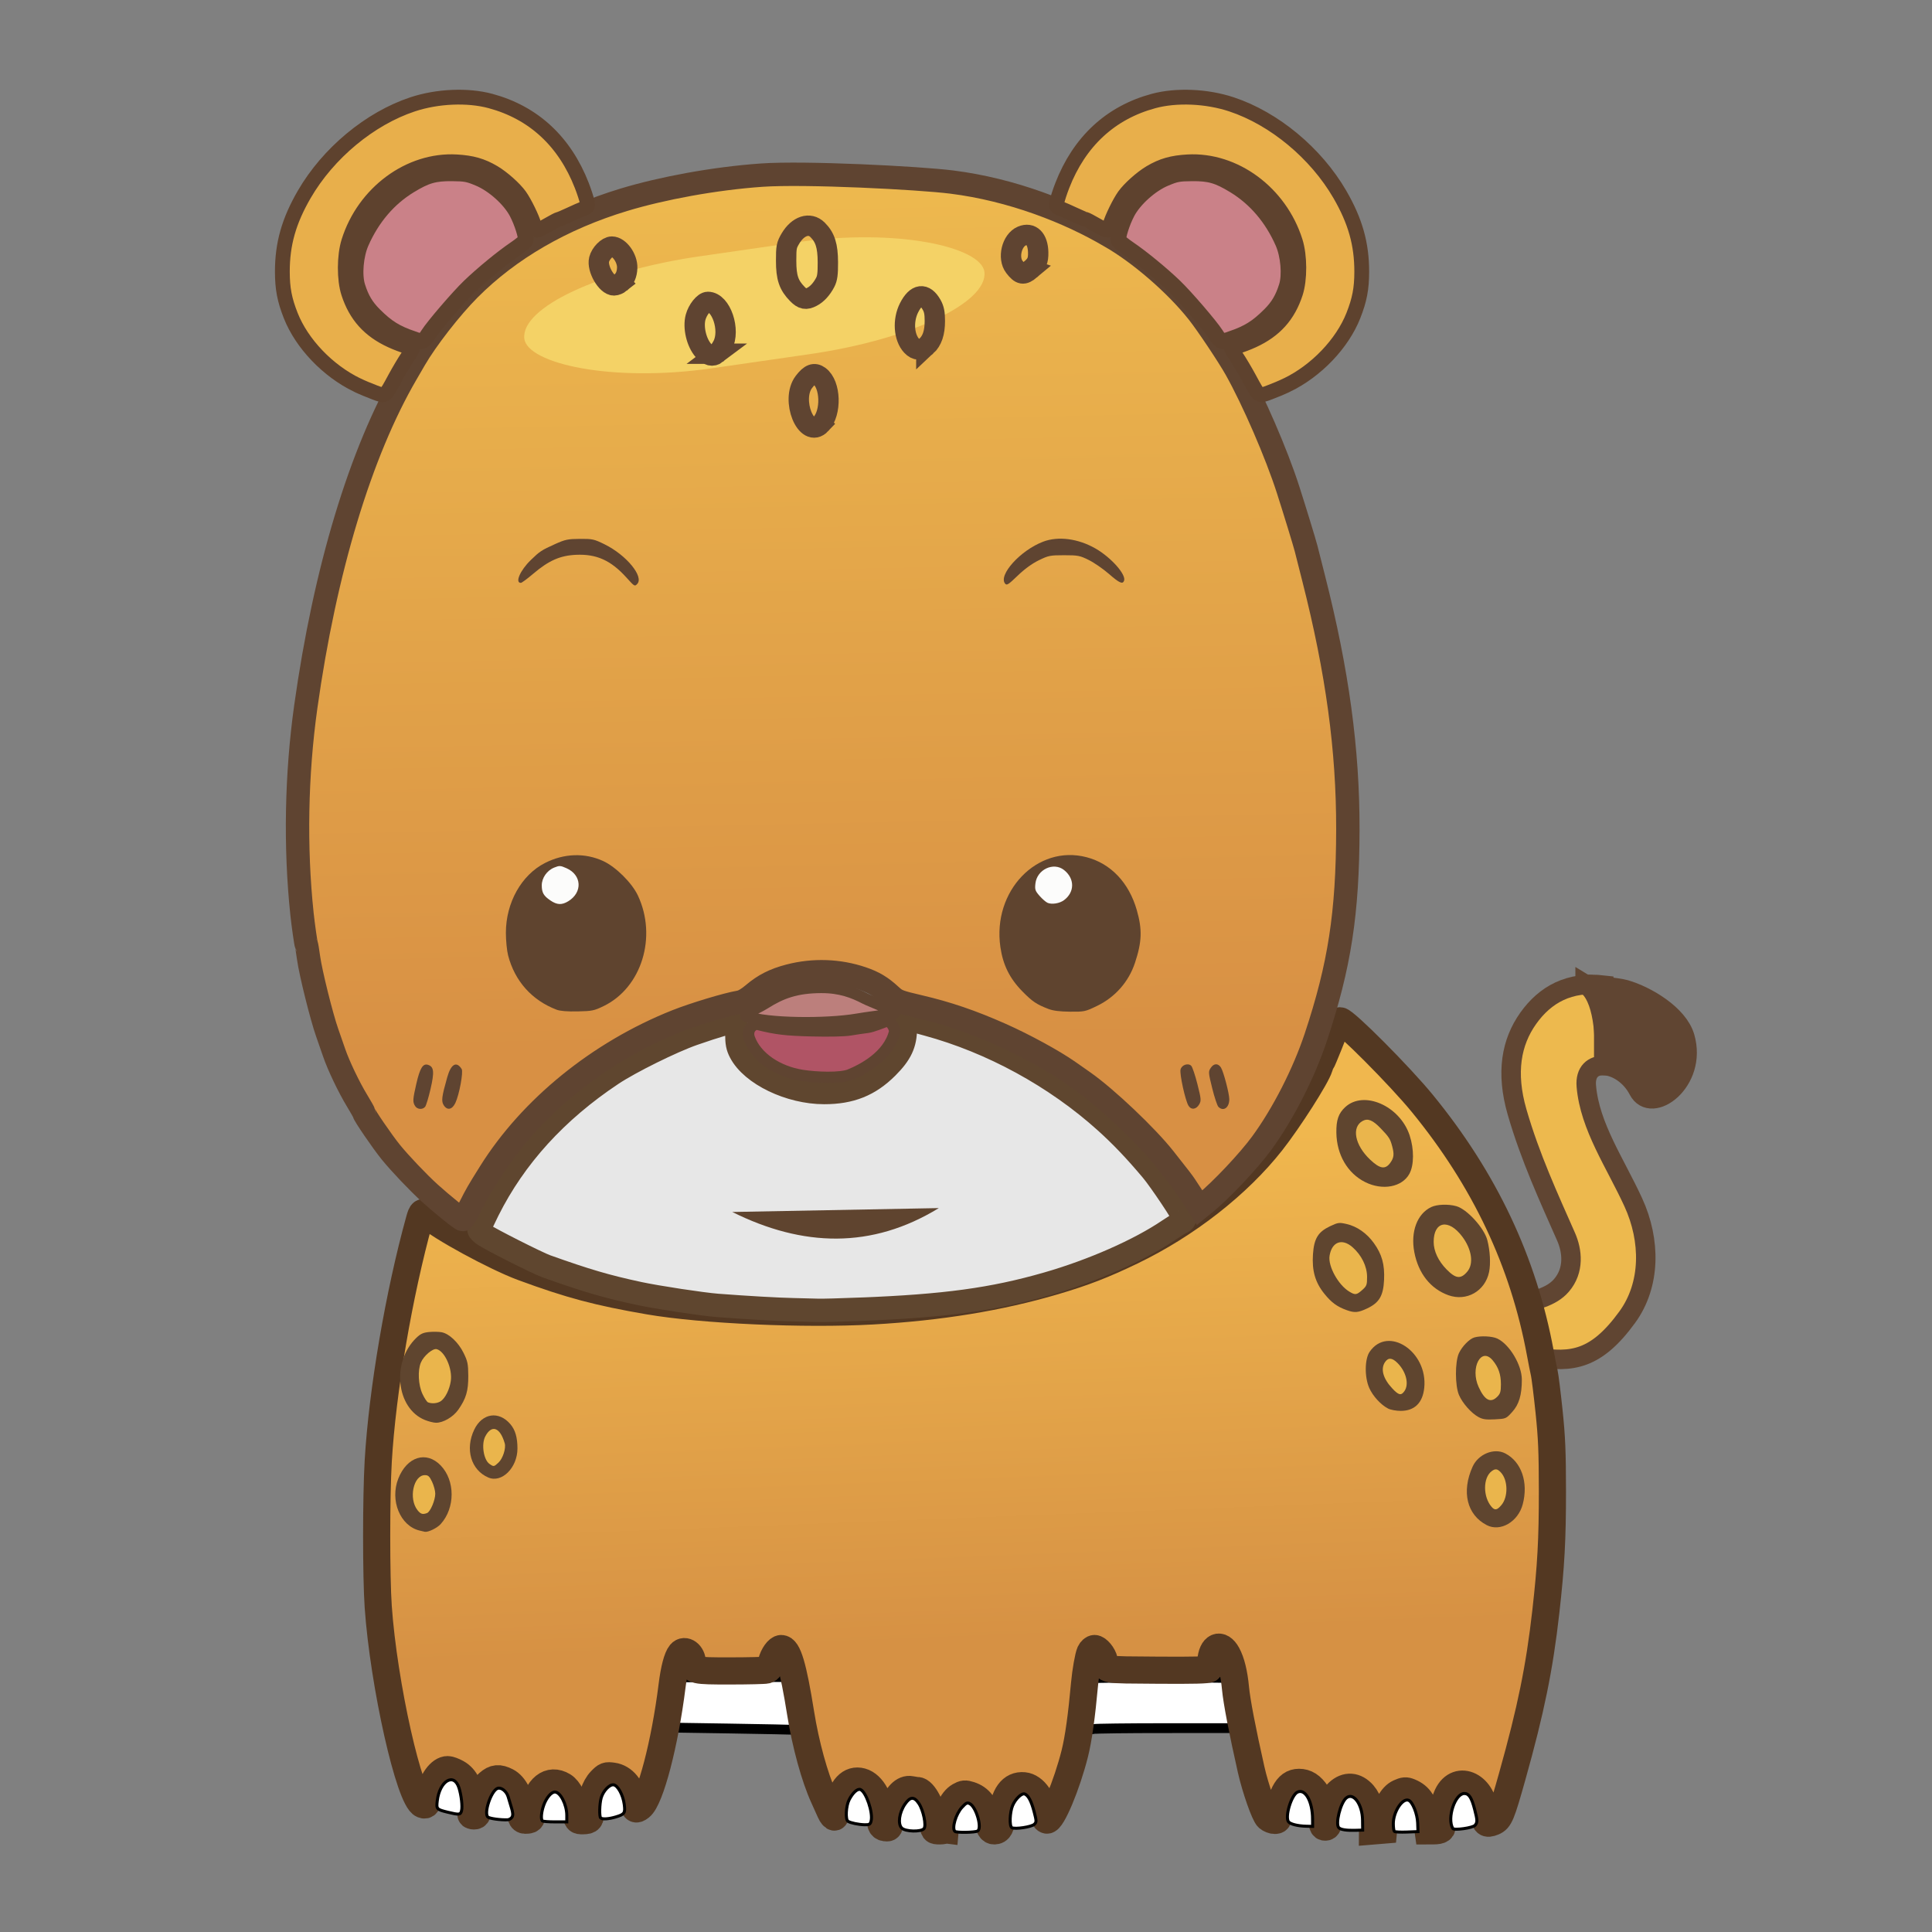 <?xml version="1.0" encoding="UTF-8" standalone="no"?>
<!-- Created with Inkscape (http://www.inkscape.org/) -->

<svg
   width="256mm"
   height="256mm"
   viewBox="0 0 256 256"
   version="1.1"
   id="svg5"
   xml:space="preserve"
   xmlns:xlink="http://www.w3.org/1999/xlink"
   xmlns="http://www.w3.org/2000/svg"
   xmlns:svg="http://www.w3.org/2000/svg">
   
   <rect x="0" y="0" width="256" height="256" fill="#808080" stroke="none"/>
   
   <style
   id="style182">
#cow-head {
  transform-origin: 50% 100%;
  animation:cow-head 3s cubic-bezier(0.55, 0.09, 0.68, 0.53) infinite;
} @keyframes cow-head {
  0% {transform: rotate(0deg);}
  25% {transform: rotate(-2deg);}
  75% {transform: rotate(2deg);}
  100% {transform: rotate(0deg);}
}
#cow-tail {
  transform-origin: 0% 50%;
  animation:cow-tail 2s cubic-bezier(0.55, 0.09, 0.68, 0.53) infinite;
} @keyframes cow-tail {
  0% {transform: rotate(0deg);}
  25% {transform: rotate(3deg);}
  50% {transform: rotate(-2deg);}
  100% {transform: rotate(0deg);}
}
   </style>

   <defs
   id="defs2"><linearGradient
     id="linearGradient84047"><stop
       style="stop-color:#f0b74e;stop-opacity:1;"
       offset="0"
       id="stop84043" /><stop
       style="stop-color:#d69144;stop-opacity:1;"
       offset="1"
       id="stop84045" /></linearGradient><linearGradient
     id="linearGradient81900"><stop
       style="stop-color:#edb84e;stop-opacity:1;"
       offset="0"
       id="stop81896" /><stop
       style="stop-color:#d89044;stop-opacity:1;"
       offset="1"
       id="stop81898" /></linearGradient><linearGradient
     xlink:href="#linearGradient81900"
     id="linearGradient81902"
     x1="106.229"
     y1="26.417"
     x2="108.528"
     y2="138.532"
     gradientUnits="userSpaceOnUse" /><linearGradient
     xlink:href="#linearGradient84047"
     id="linearGradient84049"
     x1="131.432"
     y1="156.124"
     x2="134"
     y2="221.991"
     gradientUnits="userSpaceOnUse"
     gradientTransform="translate(-1.635,-4.555)" /></defs><g
   id="tiger-tail"><path
     id="path1171"
     style="fill:#edb94e;stroke:#604532;stroke-width:2.58;stroke-linecap:round;stroke-dasharray:none;stroke-opacity:1;fill-opacity:1"
     d="m 212.505,130.536 c -4.561,-0.536 -7.759,1.229 -10.014,4.406 -2.231,3.144 -2.98,7.166 -1.474,12.392 1.735,6.016 4.238,11.417 6.497,16.545 0.826,1.875 1.111,4.428 -0.603,6.43 -1.385,1.618 -3.617,1.956 -5.425,2.545 l 2.01,6.966 c 4.799,0.808 8.024,0.348 12.124,-5.292 3.127,-4.301 3.119,-10.152 0.804,-15.205 -2.385,-5.206 -5.777,-10.055 -6.229,-15.406 -0.162,-1.92 0.916,-2.771 2.311,-2.73 z" /><path
     id="path3464"
     style="fill:#604532;fill-opacity:1;stroke:#604532;stroke-width:2.58;stroke-linecap:round;stroke-dasharray:none;stroke-opacity:1"
     d="m 210.035,130.4 c 2.472,1.475 2.765,7.19 2.47,10.788 1.568,0.046 3.535,1.218 4.588,3.266 1.724,3.351 7.878,-1.136 6.162,-7.033 -0.871,-2.995 -5.089,-5.485 -7.904,-6.296 -1.004,-0.289 -4.421,-0.619 -5.316,-0.724 z" /></g><path
   style="fill:#ffffff;fill-opacity:1;stroke:#000000;stroke-width:1.3;stroke-dasharray:none;stroke-opacity:1"
   d="m 105.905,228.945 c 0.269,-0.238 0.282,-0.94 0.046,-2.439 -0.182,-1.158 -0.372,-2.596 -0.421,-3.195 l -0.09,-1.089 -8.464,0.004 c -4.655,0.003 -8.511,0.042 -8.567,0.088 -0.057,0.046 -0.16,1.548 -0.229,3.337 l -0.126,3.253 8.523,0.132 c 4.688,0.072 8.619,0.157 8.737,0.188 0.118,0.031 0.384,-0.094 0.591,-0.278 z"
   id="path60420" /><path
   style="fill:#ffffff;fill-opacity:1;stroke:#000000;stroke-width:1.3;stroke-dasharray:none;stroke-opacity:1"
   d="m 154.485,228.987 h 9.182 l -0.197,-3.27 c -0.108,-1.799 -0.231,-3.305 -0.273,-3.348 -0.118,-0.121 -19.109,-0.095 -19.248,0.026 -0.068,0.059 -0.161,1.516 -0.207,3.238 -0.07,2.64 -0.014,3.167 0.362,3.359 0.245,0.126 0.615,0.176 0.822,0.112 0.207,-0.064 4.509,-0.117 9.559,-0.117 z"
   id="path60422" /><path
   style="fill:url(#linearGradient84049);fill-opacity:1;stroke:#533822;stroke-width:3.598;stroke-dasharray:none;stroke-opacity:1"
   d="m 125.219,242.451 c 0.168,-2.197 0.893,-3.887 1.916,-4.47 0.554,-0.316 0.742,-0.333 1.386,-0.126 1.306,0.419 2.045,1.423 2.329,3.16 0.19,1.164 0.425,1.584 0.885,1.584 0.668,0 0.934,-0.509 1.051,-2.014 0.212,-2.715 1.239,-4.121 2.894,-3.963 1.38,0.132 2.62,1.935 2.678,3.895 0.011,0.391 0.132,0.613 0.355,0.656 0.657,0.127 2.65,-4.626 3.706,-8.839 0.481,-1.919 0.903,-4.932 1.293,-9.242 0.146,-1.61 0.506,-3.647 0.732,-4.143 0.128,-0.281 0.39,-0.511 0.583,-0.511 0.426,0 1.14,0.868 1.288,1.567 0.289,1.36 -0.308,1.25 7.067,1.305 4.768,0.035 6.718,-0.014 6.836,-0.173 0.091,-0.123 0.19,-0.578 0.221,-1.013 0.144,-2.023 1.292,-2.519 2.164,-0.935 0.542,0.985 0.922,2.53 1.106,4.497 0.166,1.77 0.911,5.649 2.073,10.793 0.568,2.513 1.79,5.993 2.242,6.387 0.219,0.191 0.611,0.347 0.872,0.347 0.384,0 0.474,-0.103 0.476,-0.545 0.003,-0.71 0.448,-2.366 0.838,-3.12 0.489,-0.945 1.089,-1.377 1.914,-1.377 0.926,0 1.648,0.462 2.329,1.492 0.443,0.669 0.547,1.093 0.643,2.619 0.103,1.634 0.155,1.821 0.501,1.821 0.331,0 0.42,-0.226 0.621,-1.584 0.279,-1.884 0.479,-2.43 1.101,-3.007 1.082,-1.003 2.302,-0.916 3.313,0.236 0.715,0.815 1.255,2.501 1.244,3.888 l -0.008,0.985 0.731,-0.061 0.731,-0.061 0.117,-1.22 c 0.17,-1.777 0.957,-3.277 1.955,-3.727 0.666,-0.3 0.876,-0.317 1.382,-0.107 1.341,0.555 1.935,1.508 2.226,3.57 l 0.224,1.584 0.712,-0.003 c 0.968,-0.004 1.258,-0.221 1.105,-0.828 -0.171,-0.683 0.238,-2.849 0.735,-3.892 1.397,-2.929 4.912,-1.162 4.912,2.468 0,1.225 0.25,1.455 1.165,1.076 0.842,-0.349 1.076,-0.91 2.519,-6.05 2.469,-8.796 3.608,-14.377 4.446,-21.785 0.688,-6.08 0.881,-9.618 0.876,-16.041 -0.004,-5.161 -0.088,-7.125 -0.451,-10.578 -0.245,-2.332 -0.529,-4.605 -0.631,-5.05 -0.102,-0.445 -0.333,-1.611 -0.514,-2.592 -2.232,-12.118 -7.377,-23.009 -15.642,-33.114 -2.956,-3.615 -10.255,-10.95 -10.895,-10.95 -0.161,0 -0.345,0.156 -0.408,0.347 -0.304,0.917 -1.913,4.925 -2.048,5.1 -0.084,0.109 -0.219,0.421 -0.3,0.693 -0.377,1.27 -4.02,6.977 -6.32,9.902 -4.456,5.667 -11.27,10.994 -18.547,14.499 -3.762,1.812 -6.335,2.809 -10.188,3.947 -7.292,2.155 -15.246,3.457 -24.161,3.957 -8.974,0.503 -22.535,-0.102 -29.606,-1.32 -6.764,-1.165 -10.46,-2.152 -16.736,-4.468 -3.586,-1.324 -11,-5.36 -12.623,-6.872 -0.628,-0.586 -0.747,-0.517 -1.061,0.614 -2.714,9.794 -4.916,22.704 -5.455,31.983 -0.275,4.733 -0.275,15.275 -5.91e-4,19.25 0.711,10.284 4.143,25.55 5.895,26.223 0.475,0.182 0.634,-0.044 0.858,-1.223 0.36,-1.899 1.456,-3.417 2.461,-3.409 0.23,0.002 0.775,0.202 1.211,0.446 1.151,0.643 1.772,1.977 1.818,3.908 0.02,0.817 0.042,1.552 0.049,1.634 0.007,0.082 0.186,0.149 0.396,0.149 0.414,0 0.511,-0.217 0.706,-1.584 0.214,-1.501 0.491,-2.133 1.208,-2.763 0.797,-0.7 1.386,-0.754 2.424,-0.225 1.02,0.52 1.814,2.086 1.818,3.584 0.004,1.341 0.174,1.632 0.906,1.548 0.535,-0.061 0.582,-0.142 0.784,-1.353 0.494,-2.964 2.155,-4.296 3.974,-3.187 0.76,0.464 1.448,1.837 1.645,3.284 0.175,1.287 0.225,1.355 1.001,1.333 0.884,-0.025 0.996,-0.168 0.996,-1.28 0,-1.586 0.538,-3.2 1.343,-4.029 0.657,-0.676 0.756,-0.713 1.598,-0.598 1.417,0.194 2.521,1.553 2.69,3.312 0.105,1.087 0.326,1.267 0.952,0.774 1.322,-1.04 3.253,-8.413 4.203,-16.046 0.276,-2.219 0.678,-3.754 1.123,-4.29 0.555,-0.668 1.557,0.073 1.557,1.152 0,1.111 0.209,1.159 5.015,1.156 2.416,-0.002 4.584,-0.054 4.819,-0.117 0.309,-0.083 0.49,-0.369 0.658,-1.037 0.233,-0.928 0.865,-1.814 1.296,-1.814 0.876,0 1.57,2.321 2.575,8.615 0.655,4.101 1.86,8.479 3.053,11.09 0.299,0.654 0.693,1.529 0.876,1.946 0.183,0.417 0.439,0.723 0.568,0.68 0.129,-0.043 0.334,-0.651 0.454,-1.352 0.433,-2.512 1.597,-3.761 3.115,-3.342 1.464,0.404 2.599,2.56 2.5,4.744 -0.048,1.055 0.152,1.374 0.867,1.38 0.257,0.002 0.347,-0.157 0.347,-0.619 0,-0.342 0.18,-1.225 0.399,-1.963 0.499,-1.676 1.474,-2.675 2.427,-2.484 0.325,0.065 0.705,0.118 0.846,0.118 0.836,0 2.049,2.338 2.107,4.06 0.042,1.266 0.057,1.287 0.868,1.287 0.375,0 0.687,-0.067 0.693,-0.149 z"
   id="path60364" /><path
   style="fill:#ffffff;fill-opacity:1;stroke:#000000;stroke-width:0.4;stroke-dasharray:none;stroke-opacity:1"
   d="m 61.159,239.923 c 0.138,-0.551 -0.028,-2.024 -0.341,-3.017 -0.656,-2.082 -2.566,-0.943 -2.881,1.719 -0.129,1.09 -0.081,1.142 1.396,1.503 1.514,0.37 1.686,0.351 1.826,-0.205 z"
   id="path60418" /><path
   style="fill:#ffffff;fill-opacity:1;stroke:#000000;stroke-width:0.4;stroke-dasharray:none;stroke-opacity:1"
   d="m 81.585,240.758 c 1.174,-0.351 1.284,-0.514 1.131,-1.672 -0.166,-1.253 -0.85,-2.507 -1.411,-2.588 -0.541,-0.078 -1.392,0.822 -1.649,1.744 -0.221,0.791 -0.261,2.443 -0.064,2.641 0.205,0.205 1.072,0.151 1.993,-0.125 z"
   id="path60416" /><path
   style="fill:#ffffff;fill-opacity:1;stroke:#000000;stroke-width:0.4;stroke-dasharray:none;stroke-opacity:1"
   d="m 67.842,240.785 c 0.146,-0.233 0.131,-0.579 -0.054,-1.188 -0.143,-0.473 -0.346,-1.152 -0.451,-1.51 -0.218,-0.741 -0.932,-1.301 -1.42,-1.113 -0.858,0.329 -1.849,3.313 -1.263,3.8 0.239,0.198 1.702,0.399 2.606,0.357 0.207,-0.01 0.469,-0.165 0.582,-0.346 z"
   id="path60414" /><path
   style="fill:#ffffff;fill-opacity:1;stroke:#000000;stroke-width:0.4;stroke-dasharray:none;stroke-opacity:1"
   d="m 75.103,240.544 c 0,-1.424 -0.853,-3.094 -1.581,-3.094 -0.482,0 -1.134,0.776 -1.482,1.763 -0.318,0.902 -0.396,1.841 -0.172,2.065 0.073,0.073 0.83,0.132 1.683,0.132 h 1.551 z"
   id="path60412" /><path
   style="fill:#ffffff;fill-opacity:1;stroke:#000000;stroke-width:0.4;stroke-dasharray:none;stroke-opacity:1"
   d="m 115.425,241.3 c 0.279,-1.112 -0.662,-3.888 -1.416,-4.177 -0.389,-0.149 -1.02,0.424 -1.498,1.36 -0.419,0.82 -0.51,2.624 -0.145,2.85 0.357,0.221 1.378,0.433 2.192,0.455 0.635,0.017 0.757,-0.051 0.866,-0.487 z"
   id="path60410" /><path
   style="fill:#ffffff;fill-opacity:1;stroke:#000000;stroke-width:0.4;stroke-dasharray:none;stroke-opacity:1"
   d="m 173.925,241.064 c -0.003,-2.386 -0.989,-4.129 -2.028,-3.584 -0.801,0.42 -1.642,3.214 -1.174,3.901 0.219,0.322 1.214,0.576 2.362,0.604 l 0.842,0.02 -0.001,-0.941 z"
   id="path60408" /><path
   style="fill:#ffffff;fill-opacity:1;stroke:#000000;stroke-width:0.4;stroke-dasharray:none;stroke-opacity:1"
   d="m 195.463,241.853 c 0.319,-0.412 0.312,-0.629 -0.064,-2.097 -0.398,-1.555 -0.757,-2.108 -1.366,-2.108 -1.237,0 -2.318,3.251 -1.538,4.625 0.165,0.291 2.695,-0.066 2.968,-0.42 z"
   id="path60406" /><path
   style="fill:#ffffff;fill-opacity:1;stroke:#000000;stroke-width:0.4;stroke-dasharray:none;stroke-opacity:1"
   d="m 137.06,241.724 c 0.293,-0.293 0.29,-0.426 -0.03,-1.647 -0.373,-1.424 -0.774,-2.183 -1.249,-2.365 -0.387,-0.149 -1.222,0.645 -1.599,1.521 -0.38,0.883 -0.45,2.731 -0.111,2.941 0.392,0.243 2.632,-0.094 2.988,-0.449 z"
   id="path60404" /><path
   style="fill:#ffffff;fill-opacity:1;stroke:#000000;stroke-width:0.4;stroke-dasharray:none;stroke-opacity:1"
   d="m 180.547,241.201 c -0.023,-2.13 -1.206,-3.755 -2.159,-2.964 -0.78,0.647 -1.48,3.475 -0.979,3.956 0.257,0.248 1.016,0.365 2.161,0.333 l 0.99,-0.027 -0.014,-1.299 z"
   id="path60402" /><path
   style="fill:#5f452f;fill-opacity:1;stroke-width:0.198"
   d="m 180.895,156.636 c -2.343,-1.171 -3.776,-3.627 -3.82,-6.548 -0.025,-1.678 0.28,-2.562 1.168,-3.385 2.456,-2.277 7.244,-0.183 8.539,3.734 0.607,1.837 0.594,3.955 -0.033,5.102 -0.963,1.761 -3.553,2.247 -5.853,1.097 z"
   id="path60398" /><path
   style="fill:#5f452f;fill-opacity:1;stroke-width:0.198"
   d="m 191.925,171.625 c -2.37,-0.847 -3.99,-2.895 -4.523,-5.719 -0.51,-2.701 0.386,-5.082 2.242,-5.963 0.77,-0.365 2.249,-0.418 3.327,-0.119 1.407,0.391 3.683,2.883 4.106,4.497 0.366,1.393 0.461,3.133 0.232,4.236 -0.525,2.529 -2.98,3.928 -5.386,3.068 z"
   id="path60394" /><path
   style="fill:#5f452f;fill-opacity:1;stroke-width:0.198"
   d="m 178.453,173.603 c -1.277,-0.456 -2.031,-1.009 -2.975,-2.181 -1.209,-1.5 -1.652,-3.046 -1.502,-5.236 0.142,-2.075 0.678,-2.954 2.255,-3.7 1.06,-0.502 1.204,-0.522 2.169,-0.306 1.404,0.314 2.705,1.222 3.657,2.552 1.064,1.486 1.433,2.825 1.34,4.857 -0.097,2.104 -0.639,3.026 -2.221,3.775 -1.213,0.574 -1.673,0.614 -2.723,0.239 z"
   id="path60390" /><path
   style="fill:#5f452f;fill-opacity:1;stroke-width:0.198"
   d="m 183.927,186.639 c -0.969,-0.502 -2.024,-1.658 -2.5,-2.738 -0.631,-1.433 -0.603,-3.818 0.055,-4.778 2.426,-3.54 7.735,-0.039 7.238,4.774 -0.206,1.995 -1.289,3.054 -3.122,3.052 -0.592,-6e-4 -1.344,-0.14 -1.671,-0.309 z"
   id="path60386" /><path
   style="fill:#5f452f;fill-opacity:1;stroke-width:0.198"
   d="m 195.894,187.759 c -0.951,-0.52 -2.107,-1.831 -2.574,-2.921 -0.527,-1.229 -0.534,-4.368 -0.012,-5.517 0.412,-0.907 1.395,-1.914 2.055,-2.105 0.842,-0.243 2.367,-0.168 3.036,0.149 1.62,0.769 3.252,3.5 3.253,5.442 2e-4,2.037 -0.371,3.284 -1.275,4.283 -0.813,0.898 -0.828,0.904 -2.297,0.98 -1.192,0.061 -1.615,0.001 -2.186,-0.311 z"
   id="path60382" /><path
   style="fill:#5f452f;fill-opacity:1;stroke-width:0.198"
   d="m 56.297,188.153 c -3.81,-1.545 -4.446,-7.695 -1.125,-10.887 0.553,-0.532 0.905,-0.691 1.689,-0.767 0.545,-0.052 1.293,-0.038 1.662,0.031 0.993,0.186 2.216,1.344 2.909,2.753 0.533,1.084 0.606,1.44 0.618,3.013 0.015,1.995 -0.292,3.036 -1.331,4.51 -0.678,0.962 -2.01,1.735 -2.958,1.717 -0.32,-0.006 -0.979,-0.172 -1.464,-0.369 z"
   id="path60378" /><path
   style="fill:#5f452f;fill-opacity:1;stroke-width:0.198"
   d="m 64.706,195.779 c -2.298,-0.985 -3.112,-3.76 -1.863,-6.353 1.058,-2.196 3.27,-2.516 4.802,-0.696 0.634,0.753 0.92,1.746 0.921,3.197 0.002,2.547 -2.074,4.618 -3.861,3.852 z"
   id="path60374" /><path
   style="fill:#5f452f;fill-opacity:1;stroke-width:0.198"
   d="m 196.998,202.086 c -2.629,-1.364 -3.367,-4.424 -1.87,-7.745 0.754,-1.672 2.845,-2.523 4.323,-1.759 2.15,1.112 3.086,3.832 2.32,6.741 -0.614,2.333 -2.972,3.698 -4.773,2.763 z"
   id="path60370" /><path
   style="fill:#5f452f;fill-opacity:1;stroke-width:0.198"
   d="m 55.592,202.807 c -2.565,-0.615 -3.952,-4 -2.818,-6.88 1.149,-2.918 3.718,-3.719 5.617,-1.751 1.935,2.005 1.936,5.633 7.49e-4,7.775 -0.475,0.525 -1.667,1.103 -2.103,1.019 -0.054,-0.011 -0.368,-0.084 -0.697,-0.163 z"
   id="path60366" /><path
   style="fill:#ffffff;fill-opacity:1;stroke:#000000;stroke-width:0.4;stroke-dasharray:none;stroke-opacity:1"
   d="m 122.437,242.299 c 0.331,-0.399 -0.089,-2.446 -0.683,-3.33 -0.634,-0.943 -1.152,-0.914 -1.848,0.103 -0.762,1.116 -0.962,2.611 -0.42,3.153 0.484,0.484 2.568,0.536 2.951,0.074 z"
   id="path60362" /><path
   style="fill:#ffffff;fill-opacity:1;stroke:#000000;stroke-width:0.4;stroke-dasharray:none;stroke-opacity:1"
   d="m 187.849,241.552 c -0.042,-1.216 -0.679,-2.805 -1.207,-3.008 -0.816,-0.313 -2.021,1.532 -2.021,3.094 0,0.492 0.063,0.958 0.14,1.034 0.077,0.077 0.812,0.114 1.634,0.083 l 1.494,-0.057 z"
   id="path60360" /><path
   style="fill:#ffffff;fill-opacity:1;stroke:#000000;stroke-width:0.4;stroke-dasharray:none;stroke-opacity:1"
   d="m 129.543,242.617 c 0.612,-0.387 -0.179,-3.159 -1.031,-3.615 -0.349,-0.187 -0.498,-0.117 -1.049,0.483 -0.814,0.888 -1.362,2.754 -0.935,3.181 0.195,0.195 2.694,0.155 3.015,-0.049 z"
   id="path60358" /><path
   style="fill:#eab54c;fill-opacity:1;stroke-width:0.198"
   d="m 184.232,154.063 c 0.475,-0.666 0.524,-1.117 0.238,-2.184 -0.261,-0.975 -0.41,-1.208 -1.508,-2.354 -1.056,-1.101 -1.702,-1.371 -2.395,-1 -1.516,0.811 -1.056,3.206 0.987,5.138 1.302,1.231 2.011,1.337 2.679,0.399 z"
   id="path60400" /><path
   style="fill:#eab54c;fill-opacity:1;stroke-width:0.198"
   d="m 194.426,168.492 c 0.875,-1.039 0.595,-2.957 -0.678,-4.646 -1.805,-2.395 -3.78,-2.024 -3.78,0.711 0,1.221 0.617,2.536 1.713,3.65 1.224,1.244 1.881,1.312 2.745,0.285 z"
   id="path60396" /><path
   style="fill:#eab54c;fill-opacity:1;stroke-width:0.198"
   d="m 180.505,170.927 c 0.588,-0.525 0.643,-0.675 0.64,-1.733 -0.004,-1.402 -0.731,-2.884 -1.933,-3.938 -1.39,-1.219 -2.739,-0.711 -3.038,1.144 -0.22,1.368 1.142,3.847 2.604,4.738 0.794,0.484 0.973,0.462 1.726,-0.211 z"
   id="path60392" /><path
   style="fill:#eab54c;fill-opacity:1;stroke-width:0.198"
   d="m 186.094,184.331 c 0.642,-0.917 0.231,-2.578 -0.924,-3.733 -0.693,-0.693 -1.209,-0.737 -1.628,-0.14 -0.638,0.91 -0.296,2.189 0.937,3.509 0.855,0.915 1.177,0.988 1.615,0.363 z"
   id="path60388" /><path
   style="fill:#eab54c;fill-opacity:1;stroke-width:0.198"
   d="m 198.393,185.077 c 0.407,-0.407 0.486,-0.678 0.486,-1.659 0,-1.313 -0.328,-2.261 -1.1,-3.178 -1.525,-1.813 -3.003,1.008 -1.854,3.541 0.8,1.765 1.586,2.178 2.468,1.296 z"
   id="path60384" /><path
   style="fill:#eab54c;fill-opacity:1;stroke-width:0.198"
   d="m 58.426,185.649 c 0.584,-0.409 1.146,-1.554 1.307,-2.66 0.237,-1.629 -0.785,-3.935 -1.868,-4.219 -0.52,-0.136 -1.726,0.888 -2.1,1.783 -0.435,1.041 -0.337,2.97 0.21,4.145 0.26,0.559 0.594,1.065 0.741,1.123 0.524,0.209 1.275,0.133 1.711,-0.172 z"
   id="path60380" /><path
   style="fill:#eab54c;fill-opacity:1;stroke-width:0.198"
   d="m 66.05,193.804 c 0.575,-0.533 1.018,-1.899 0.829,-2.557 -0.612,-2.134 -1.742,-2.53 -2.582,-0.906 -0.536,1.036 -0.219,3.087 0.56,3.633 0.56,0.392 0.591,0.388 1.193,-0.17 z"
   id="path60376" /><path
   style="fill:#eab54c;fill-opacity:1;stroke-width:0.198"
   d="m 198.949,199.425 c 0.91,-1.082 0.873,-3.299 -0.074,-4.315 -0.464,-0.498 -0.741,-0.535 -1.231,-0.163 -1.154,0.876 -1.152,3.401 0.004,4.726 0.428,0.49 0.727,0.433 1.301,-0.248 z"
   id="path60372" /><path
   style="fill:#eab54c;fill-opacity:1;stroke-width:0.198"
   d="m 56.589,200.486 c 0.436,-0.167 1.086,-1.703 1.086,-2.565 0,-0.373 -0.188,-1.079 -0.418,-1.568 -0.344,-0.733 -0.513,-0.889 -0.956,-0.889 -1.519,0 -2.18,3.113 -0.983,4.634 0.415,0.528 0.688,0.611 1.271,0.388 z"
   id="path60368" /><g
   id="tiger-head"><path
     style="fill:#e7e7e7;stroke-width:3.098;fill-opacity:1;stroke:#5f462f;stroke-opacity:1;stroke-dasharray:none"
     d="m 113.97,173.484 c 11.268,-0.443 17.556,-1.3 24.784,-3.377 6.015,-1.728 12.194,-4.45 16.087,-7.086 0.776,-0.525 1.567,-1.013 1.757,-1.083 0.191,-0.07 0.347,-0.247 0.347,-0.392 0,-0.356 -3.174,-5.12 -4.319,-6.482 -2.198,-2.616 -4.051,-4.56 -6.146,-6.446 -6.619,-5.962 -15.074,-10.581 -23.599,-12.893 -3.173,-0.86 -2.922,-0.908 -2.919,0.555 0.004,2.026 -0.614,3.343 -2.409,5.137 -2.355,2.354 -4.832,3.348 -8.347,3.348 -4.551,0 -9.583,-2.423 -11.103,-5.347 -0.367,-0.706 -0.464,-1.209 -0.468,-2.424 -0.003,-0.949 -0.089,-1.565 -0.228,-1.618 -0.249,-0.096 -2.531,0.57 -5.52,1.611 -2.827,0.984 -8.359,3.72 -10.793,5.338 -7.383,4.907 -12.874,10.944 -16.44,18.074 -0.652,1.304 -1.186,2.458 -1.186,2.564 0,0.106 0.285,0.396 0.633,0.643 0.825,0.587 7.127,3.77 8.279,4.181 5.33,1.901 7.967,2.674 12.279,3.601 2.408,0.517 8.396,1.429 10.397,1.582 3.925,0.301 8.033,0.535 10.1,0.576 1.307,0.026 2.778,0.063 3.268,0.083 0.49,0.02 2.985,-0.046 5.545,-0.147 z"
     id="path60426" /><path
     style="fill:url(#linearGradient81902);fill-opacity:1;stroke:#5f4431;stroke-width:3.098;stroke-dasharray:none;stroke-opacity:1"
     d="m 62.265,159.966 c 0.854,-1.705 1.029,-2.01 2.651,-4.604 5.383,-8.609 14.424,-15.947 24.694,-20.042 2.318,-0.924 6.699,-2.248 8.36,-2.526 0.476,-0.08 1.129,-0.459 1.848,-1.073 1.408,-1.201 2.784,-1.899 4.766,-2.415 3.191,-0.831 6.569,-0.715 9.643,0.33 1.57,0.534 2.543,1.118 3.811,2.287 0.786,0.724 1.058,0.83 3.76,1.461 3.734,0.872 6.928,1.961 10.848,3.7 3.048,1.352 6.949,3.48 8.95,4.883 0.545,0.382 1.436,1.006 1.98,1.388 3.014,2.113 8.37,7.19 10.698,10.142 2.212,2.804 2.372,3.013 2.79,3.627 0.229,0.338 0.748,1.13 1.153,1.759 l 0.736,1.144 0.728,-0.591 c 2.102,-1.706 5.775,-5.6 7.485,-7.936 2.838,-3.876 5.588,-9.259 7.186,-14.061 3.148,-9.464 4.225,-16.443 4.246,-27.528 0.02,-10.568 -1.391,-20.931 -4.53,-33.271 -0.485,-1.906 -0.937,-3.689 -1.004,-3.961 -0.171,-0.69 -1.556,-5.209 -2.397,-7.823 -1.532,-4.76 -4.592,-11.825 -6.903,-15.942 -0.998,-1.777 -3.826,-6.008 -5.042,-7.542 -2.922,-3.687 -7.73,-7.849 -11.619,-10.057 -5.449,-3.213 -13.014,-6.195 -21.015,-7.195 -4.397,-0.55 -19.434,-1.314 -25.156,-0.914 -6.261,0.438 -13.199,1.731 -18.254,3.261 -8.188,2.478 -15.189,6.533 -20.497,11.862 -2.443,2.453 -5.698,6.637 -7.234,9.299 -0.189,0.327 -0.68,1.173 -1.093,1.881 -6.089,10.451 -10.804,26.059 -13.339,44.163 -1.255,8.965 -1.431,18.608 -0.498,27.429 0.154,1.456 0.508,3.948 0.577,4.06 0.037,0.061 0.171,0.858 0.296,1.773 0.269,1.966 1.722,7.803 2.467,9.912 0.289,0.817 0.704,2.01 0.922,2.652 0.57,1.672 1.947,4.555 3.018,6.319 0.507,0.835 0.922,1.569 0.922,1.631 0,0.262 2.461,3.861 3.585,5.241 1.209,1.486 3.653,4.054 5.129,5.389 1.739,1.573 4.161,3.518 4.386,3.521 0.07,7.5e-4 0.496,-0.733 0.946,-1.632 z"
     id="path60430" /><rect
     style="fill:#f4d266;fill-opacity:1;stroke:none;stroke-width:1.655;stroke-linecap:round;stroke-dasharray:none;stroke-opacity:1"
     id="rect86392"
     width="61.584"
     height="14.925"
     x="64.19"
     y="46.897"
     rx="24.271"
     ry="13.267"
     transform="matrix(0.99,-0.143,0.109,0.994,0,0)" /><path
     style="fill:#ca8188;fill-opacity:1;stroke:#5e422e;stroke-width:2.098;stroke-dasharray:none;stroke-opacity:1"
     d="m 163.169,44.907 c 2.275,-0.792 3.412,-1.502 5.099,-3.184 1.105,-1.102 1.726,-2.149 2.23,-3.76 0.471,-1.507 0.249,-4.139 -0.493,-5.825 -1.437,-3.267 -3.629,-5.843 -6.427,-7.553 -2.18,-1.332 -3.281,-1.65 -5.644,-1.627 -1.773,0.017 -2.145,0.087 -3.549,0.676 -1.928,0.808 -4.088,2.745 -5.02,4.502 -0.689,1.298 -1.32,3.307 -1.165,3.71 0.057,0.149 0.666,0.653 1.354,1.119 1.726,1.171 4.335,3.311 6.077,4.983 1.454,1.395 4.763,5.248 5.481,6.38 0.636,1.003 0.748,1.035 2.057,0.579 z"
     id="path60486" /><path
     style="fill:#e8af4b;fill-opacity:1;stroke:#5e422e;stroke-width:1.961;stroke-dasharray:none;stroke-opacity:1"
     d="m 170.528,51.02 c 3.887,-1.882 7.33,-5.482 8.798,-9.2 0.824,-2.087 1.109,-3.573 1.112,-5.804 0.005,-3.686 -0.859,-6.738 -2.905,-10.265 -3.166,-5.458 -8.69,-10.046 -14.355,-11.924 -3.287,-1.089 -7.287,-1.261 -10.32,-0.444 -5.701,1.537 -9.832,5.361 -12.101,11.202 -0.313,0.805 -0.627,1.77 -0.699,2.146 -0.121,0.633 -0.091,0.697 0.405,0.88 0.295,0.108 1.14,0.48 1.879,0.826 0.739,0.346 1.409,0.629 1.488,0.629 0.079,0 0.712,0.329 1.406,0.732 0.694,0.402 1.349,0.732 1.456,0.732 0.107,0 0.288,-0.339 0.402,-0.753 0.25,-0.908 1.255,-2.958 1.877,-3.828 0.693,-0.971 2.288,-2.392 3.468,-3.09 1.54,-0.911 2.877,-1.294 4.928,-1.411 6.213,-0.355 12.242,4.1 14.273,10.546 0.605,1.92 0.616,5.026 0.025,6.841 -0.97,2.979 -2.741,4.948 -5.652,6.284 -0.67,0.308 -1.576,0.652 -2.014,0.765 -0.438,0.113 -0.796,0.267 -0.796,0.34 0,0.074 0.306,0.585 0.68,1.136 0.374,0.551 1.104,1.784 1.623,2.739 1.376,2.535 1.237,2.438 2.709,1.897 0.678,-0.249 1.718,-0.688 2.312,-0.976 z"
     id="path60482" /><path
     style="fill:#bc7f7c;fill-opacity:1;stroke:#5f4431;stroke-width:1.5;stroke-dasharray:none;stroke-opacity:1"
     d="m 113.499,135.06 c 3.156,-0.534 5.04,-0.578 5.04,-0.9 0,-0.287 -3.128,-1.437 -3.923,-1.85 -1.543,-0.8 -3.258,-1.478 -5.82,-1.467 -3.293,0.014 -5.263,0.752 -7.406,2.104 -1.381,0.871 -3.218,1.443 -2.397,1.755 2.578,0.98 10.529,1.031 14.505,0.358 z"
     id="path60478" /><path
     style="fill:#5f442f;stroke-width:0.198;fill-opacity:1"
     d="m 138.923,133.691 c -1.586,-0.611 -2.137,-0.982 -3.468,-2.342 -1.676,-1.712 -2.557,-3.494 -2.9,-5.866 -1.073,-7.421 4.861,-13.607 11.415,-11.9 3.216,0.838 5.621,3.371 6.664,7.018 0.735,2.569 0.677,4.206 -0.244,6.978 -0.838,2.522 -2.622,4.546 -5.033,5.713 -1.559,0.754 -1.676,0.779 -3.578,0.761 -1.351,-0.013 -2.245,-0.126 -2.857,-0.362 z"
     id="path60444" /><path
     style="fill:#b05465;fill-opacity:1;stroke:#5f4431;stroke-width:1.5;stroke-dasharray:none;stroke-opacity:1"
     d="m 112.695,142.375 c 1.518,-0.649 5.061,-2.381 5.851,-5.677 0,-0.616 -0.628,-1.564 -1.201,-1.348 -0.258,0.097 -1.786,0.71 -2.385,0.781 -0.599,0.071 -1.641,0.224 -2.316,0.341 -0.733,0.126 -2.766,0.173 -5.05,0.115 -3.453,-0.087 -4.718,-0.236 -7.14,-0.841 -0.634,-0.158 -1.569,0.657 -1.161,1.813 0.897,2.541 3.764,4.43 6.984,4.936 1.805,0.284 5.102,0.443 6.418,-0.12 z"
     id="path60476" /><path
     style="fill:#5f4431;stroke-width:0.198;fill-opacity:1"
     d="m 133.186,77.34 c -0.942,-1.136 2.044,-4.433 5.044,-5.568 1.996,-0.755 4.635,-0.409 6.931,0.909 2.077,1.192 4.092,3.469 3.783,4.275 -0.19,0.495 -0.617,0.3 -2.015,-0.917 -0.755,-0.657 -1.949,-1.481 -2.655,-1.832 -1.188,-0.59 -1.43,-0.637 -3.272,-0.637 -1.862,0 -2.077,0.043 -3.371,0.677 -0.892,0.437 -1.881,1.159 -2.789,2.035 -1.214,1.172 -1.441,1.317 -1.656,1.058 z"
     id="path60450" /><path
     style="fill:#5f4431;stroke-width:0.198;fill-opacity:1"
     d="m 82.976,76.496 c -2.043,-2.25 -3.932,-3.099 -6.638,-2.981 -2.116,0.092 -3.624,0.758 -5.679,2.506 -0.783,0.667 -1.521,1.212 -1.64,1.212 -0.815,0 -0.095,-1.658 1.314,-3.024 1.2,-1.164 1.413,-1.304 3.235,-2.125 1.322,-0.595 1.682,-0.671 3.268,-0.681 1.665,-0.011 1.88,0.036 3.268,0.718 2.907,1.428 5.272,4.316 4.317,5.271 -0.33,0.33 -0.337,0.326 -1.446,-0.896 z"
     id="path60448" /><path
     style="fill:#fcfcfb;stroke-width:0.198;fill-opacity:1"
     d="m 140.981,119.281 c 1.443,-1.073 1.442,-2.871 -6e-4,-4.006 -1.387,-1.091 -3.574,-0.056 -3.782,1.789 -0.091,0.809 -0.034,0.978 0.553,1.648 0.36,0.41 0.838,0.824 1.062,0.92 0.568,0.243 1.592,0.077 2.167,-0.351 z"
     id="path60446" /><path
     style="fill:#5f442f;stroke-width:0.198;fill-opacity:1"
     d="m 73.756,133.793 c -3.271,-1.245 -5.541,-3.783 -6.428,-7.19 -0.162,-0.622 -0.295,-1.974 -0.295,-3.005 0,-3.99 2.064,-7.668 5.193,-9.254 2.522,-1.278 5.28,-1.367 7.705,-0.249 1.674,0.772 3.809,2.894 4.595,4.567 2.569,5.471 0.496,12.188 -4.516,14.636 -1.274,0.622 -1.542,0.678 -3.466,0.718 -1.373,0.029 -2.325,-0.047 -2.789,-0.224 z"
     id="path60440" /><path
     style="fill:#fcfcfb;stroke-width:0.198;fill-opacity:1"
     d="m 75.291,119.425 c 1.93,-1.177 1.81,-3.481 -0.229,-4.383 -0.81,-0.358 -0.928,-0.364 -1.629,-0.083 -0.955,0.383 -1.647,1.372 -1.647,2.353 0,0.965 0.243,1.391 1.14,2.001 0.881,0.599 1.516,0.629 2.364,0.112 z"
     id="path60442" /><path
     style="fill:#5f4431;stroke-width:0.198;fill-opacity:1"
     d="m 161.446,146.664 c -0.154,-0.154 -0.524,-1.262 -0.82,-2.461 -0.514,-2.076 -0.524,-2.205 -0.206,-2.69 0.412,-0.628 0.978,-0.655 1.359,-0.064 0.338,0.523 1.108,3.445 1.108,4.205 0,1.122 -0.781,1.67 -1.441,1.01 z"
     id="path60438" /><path
     style="fill:#5f4431;stroke-width:0.198;fill-opacity:1"
     d="m 157.48,146.511 c -0.425,-0.689 -1.198,-4.215 -1.052,-4.797 0.153,-0.611 1.003,-0.904 1.418,-0.489 0.15,0.15 0.517,1.239 0.816,2.42 0.496,1.961 0.518,2.192 0.248,2.674 -0.39,0.697 -1.063,0.787 -1.43,0.193 z"
     id="path60436" /><path
     style="fill:#5f4431;stroke-width:0.198;fill-opacity:1"
     d="m 58.807,146.465 c -0.356,-0.543 -0.287,-1.104 0.456,-3.733 0.495,-1.752 1.225,-2.165 1.909,-1.081 0.244,0.387 -0.319,3.417 -0.837,4.502 -0.421,0.882 -1.068,1.014 -1.527,0.313 z"
     id="path60434" /><path
     style="fill:#5f4431;stroke-width:0.198;fill-opacity:1"
     d="m 55.001,146.551 c -0.332,-0.532 -0.313,-0.868 0.168,-2.958 0.476,-2.068 0.872,-2.711 1.541,-2.499 0.793,0.252 0.865,0.927 0.34,3.199 -0.263,1.141 -0.586,2.204 -0.718,2.363 -0.342,0.412 -1.043,0.356 -1.331,-0.105 z"
     id="path60432" /><path
     style="fill:#5f442f;fill-opacity:1;stroke-width:0.198"
     d="m 97.031,160.594 c 9.341,4.652 18.484,4.925 27.366,-0.516"
     id="path28259" /><path
     style="fill:none;stroke-width:2.698;fill-opacity:1;stroke:#5f4431;stroke-opacity:1;stroke-dasharray:none"
     d="m 136.536,35.722 c 0.846,-0.712 1.055,-1.177 1.03,-2.293 -0.04,-1.789 -0.927,-2.674 -2.161,-2.159 -1.341,0.56 -1.91,2.906 -0.993,4.1 0.808,1.052 1.213,1.119 2.125,0.352 z"
     id="path60474" /><path
     style="fill:none;stroke-width:2.698;fill-opacity:1;stroke:#5f4431;stroke-opacity:1;stroke-dasharray:none"
     d="m 82.21,37.472 c 0.586,-0.475 0.862,-1.08 0.897,-1.97 0.051,-1.291 -1.054,-2.828 -2.032,-2.828 -0.603,0 -1.482,0.89 -1.687,1.707 -0.302,1.204 0.989,3.448 1.978,3.438 0.232,-0.002 0.612,-0.158 0.845,-0.347 z"
     id="path60470" /><path
     style="fill:none;stroke-width:2.698;fill-opacity:1;stroke:#5f4431;stroke-opacity:1;stroke-dasharray:none"
     d="m 107.593,39.327 c 0.67,-0.349 1.273,-1.005 1.746,-1.9 0.287,-0.544 0.364,-1.118 0.358,-2.674 -0.009,-2.199 -0.36,-3.303 -1.372,-4.307 -1.045,-1.038 -2.594,-0.532 -3.598,1.176 -0.514,0.875 -0.56,1.115 -0.559,2.934 7.5e-4,2.229 0.342,3.237 1.493,4.406 0.694,0.706 1.122,0.787 1.933,0.365 z"
     id="path60466" /><path
     style="fill:none;stroke-width:2.698;fill-opacity:1;stroke:#5f4431;stroke-opacity:1;stroke-dasharray:none"
     d="m 122.743,45.863 c 0.771,-0.714 1.129,-1.772 1.129,-3.334 0,-1.045 -0.103,-1.568 -0.421,-2.134 -0.92,-1.637 -2.043,-1.493 -2.995,0.385 -0.848,1.673 -0.697,3.919 0.339,5.037 0.602,0.649 1.28,0.665 1.948,0.046 z"
     id="path60462" /><path
     style="fill:none;stroke-width:2.698;fill-opacity:1;stroke:#5f4431;stroke-opacity:1;stroke-dasharray:none"
     d="m 94.989,46.869 c 0.181,-0.137 0.526,-0.63 0.768,-1.094 1.065,-2.044 -0.199,-5.773 -1.957,-5.773 -0.533,0 -1.359,1.029 -1.628,2.031 -0.364,1.351 0.106,3.353 1.035,4.411 0.631,0.718 1.214,0.857 1.782,0.425 z"
     id="path60458" /><path
     style="fill:none;stroke-width:2.698;fill-opacity:1;stroke:#5f4431;stroke-opacity:1;stroke-dasharray:none"
     d="m 108.777,56.189 c 1.423,-1.515 1.307,-5.244 -0.198,-6.353 -0.678,-0.499 -1.252,-0.284 -2.057,0.771 -1.799,2.359 0.33,7.63 2.255,5.582 z"
     id="path60454" /><path
     style="fill:#ca8188;fill-opacity:1;stroke:#5e422e;stroke-width:2.098;stroke-dasharray:none;stroke-opacity:1"
     d="m 54.682,44.907 c -2.275,-0.792 -3.412,-1.502 -5.099,-3.184 -1.105,-1.102 -1.726,-2.149 -2.23,-3.76 -0.471,-1.507 -0.249,-4.139 0.493,-5.825 1.437,-3.267 3.629,-5.843 6.427,-7.553 2.18,-1.332 3.281,-1.65 5.644,-1.627 1.773,0.017 2.145,0.087 3.549,0.676 1.928,0.808 4.088,2.745 5.02,4.502 0.689,1.298 1.32,3.307 1.165,3.71 -0.057,0.149 -0.666,0.653 -1.354,1.119 -1.726,1.171 -4.335,3.311 -6.077,4.983 -1.454,1.395 -4.763,5.248 -5.481,6.38 -0.636,1.003 -0.748,1.035 -2.057,0.579 z"
     id="path1031" /><path
     style="fill:#e8af4b;fill-opacity:1;stroke:#5e422e;stroke-width:1.961;stroke-dasharray:none;stroke-opacity:1"
     d="m 47.323,51.02 c -3.887,-1.882 -7.33,-5.482 -8.798,-9.2 -0.824,-2.087 -1.109,-3.573 -1.112,-5.804 -0.005,-3.686 0.859,-6.738 2.905,-10.265 3.166,-5.458 8.69,-10.046 14.355,-11.924 3.287,-1.089 7.287,-1.261 10.32,-0.444 5.701,1.537 9.832,5.361 12.101,11.202 0.313,0.805 0.627,1.77 0.699,2.146 0.121,0.633 0.091,0.697 -0.405,0.88 -0.295,0.108 -1.14,0.48 -1.879,0.826 -0.739,0.346 -1.409,0.629 -1.488,0.629 -0.079,0 -0.712,0.329 -1.406,0.732 -0.694,0.402 -1.349,0.732 -1.456,0.732 -0.107,0 -0.288,-0.339 -0.402,-0.753 -0.25,-0.908 -1.255,-2.958 -1.877,-3.828 -0.693,-0.971 -2.288,-2.392 -3.468,-3.09 -1.54,-0.911 -2.877,-1.294 -4.928,-1.411 -6.213,-0.355 -12.242,4.1 -14.273,10.546 -0.605,1.92 -0.616,5.026 -0.025,6.841 0.97,2.979 2.741,4.948 5.652,6.284 0.67,0.308 1.576,0.652 2.014,0.765 0.438,0.113 0.796,0.267 0.796,0.34 0,0.074 -0.306,0.585 -0.68,1.136 -0.374,0.551 -1.104,1.784 -1.623,2.739 -1.376,2.535 -1.237,2.438 -2.709,1.897 -0.678,-0.249 -1.718,-0.688 -2.312,-0.976 z"
     id="path1033" /></g></svg>
